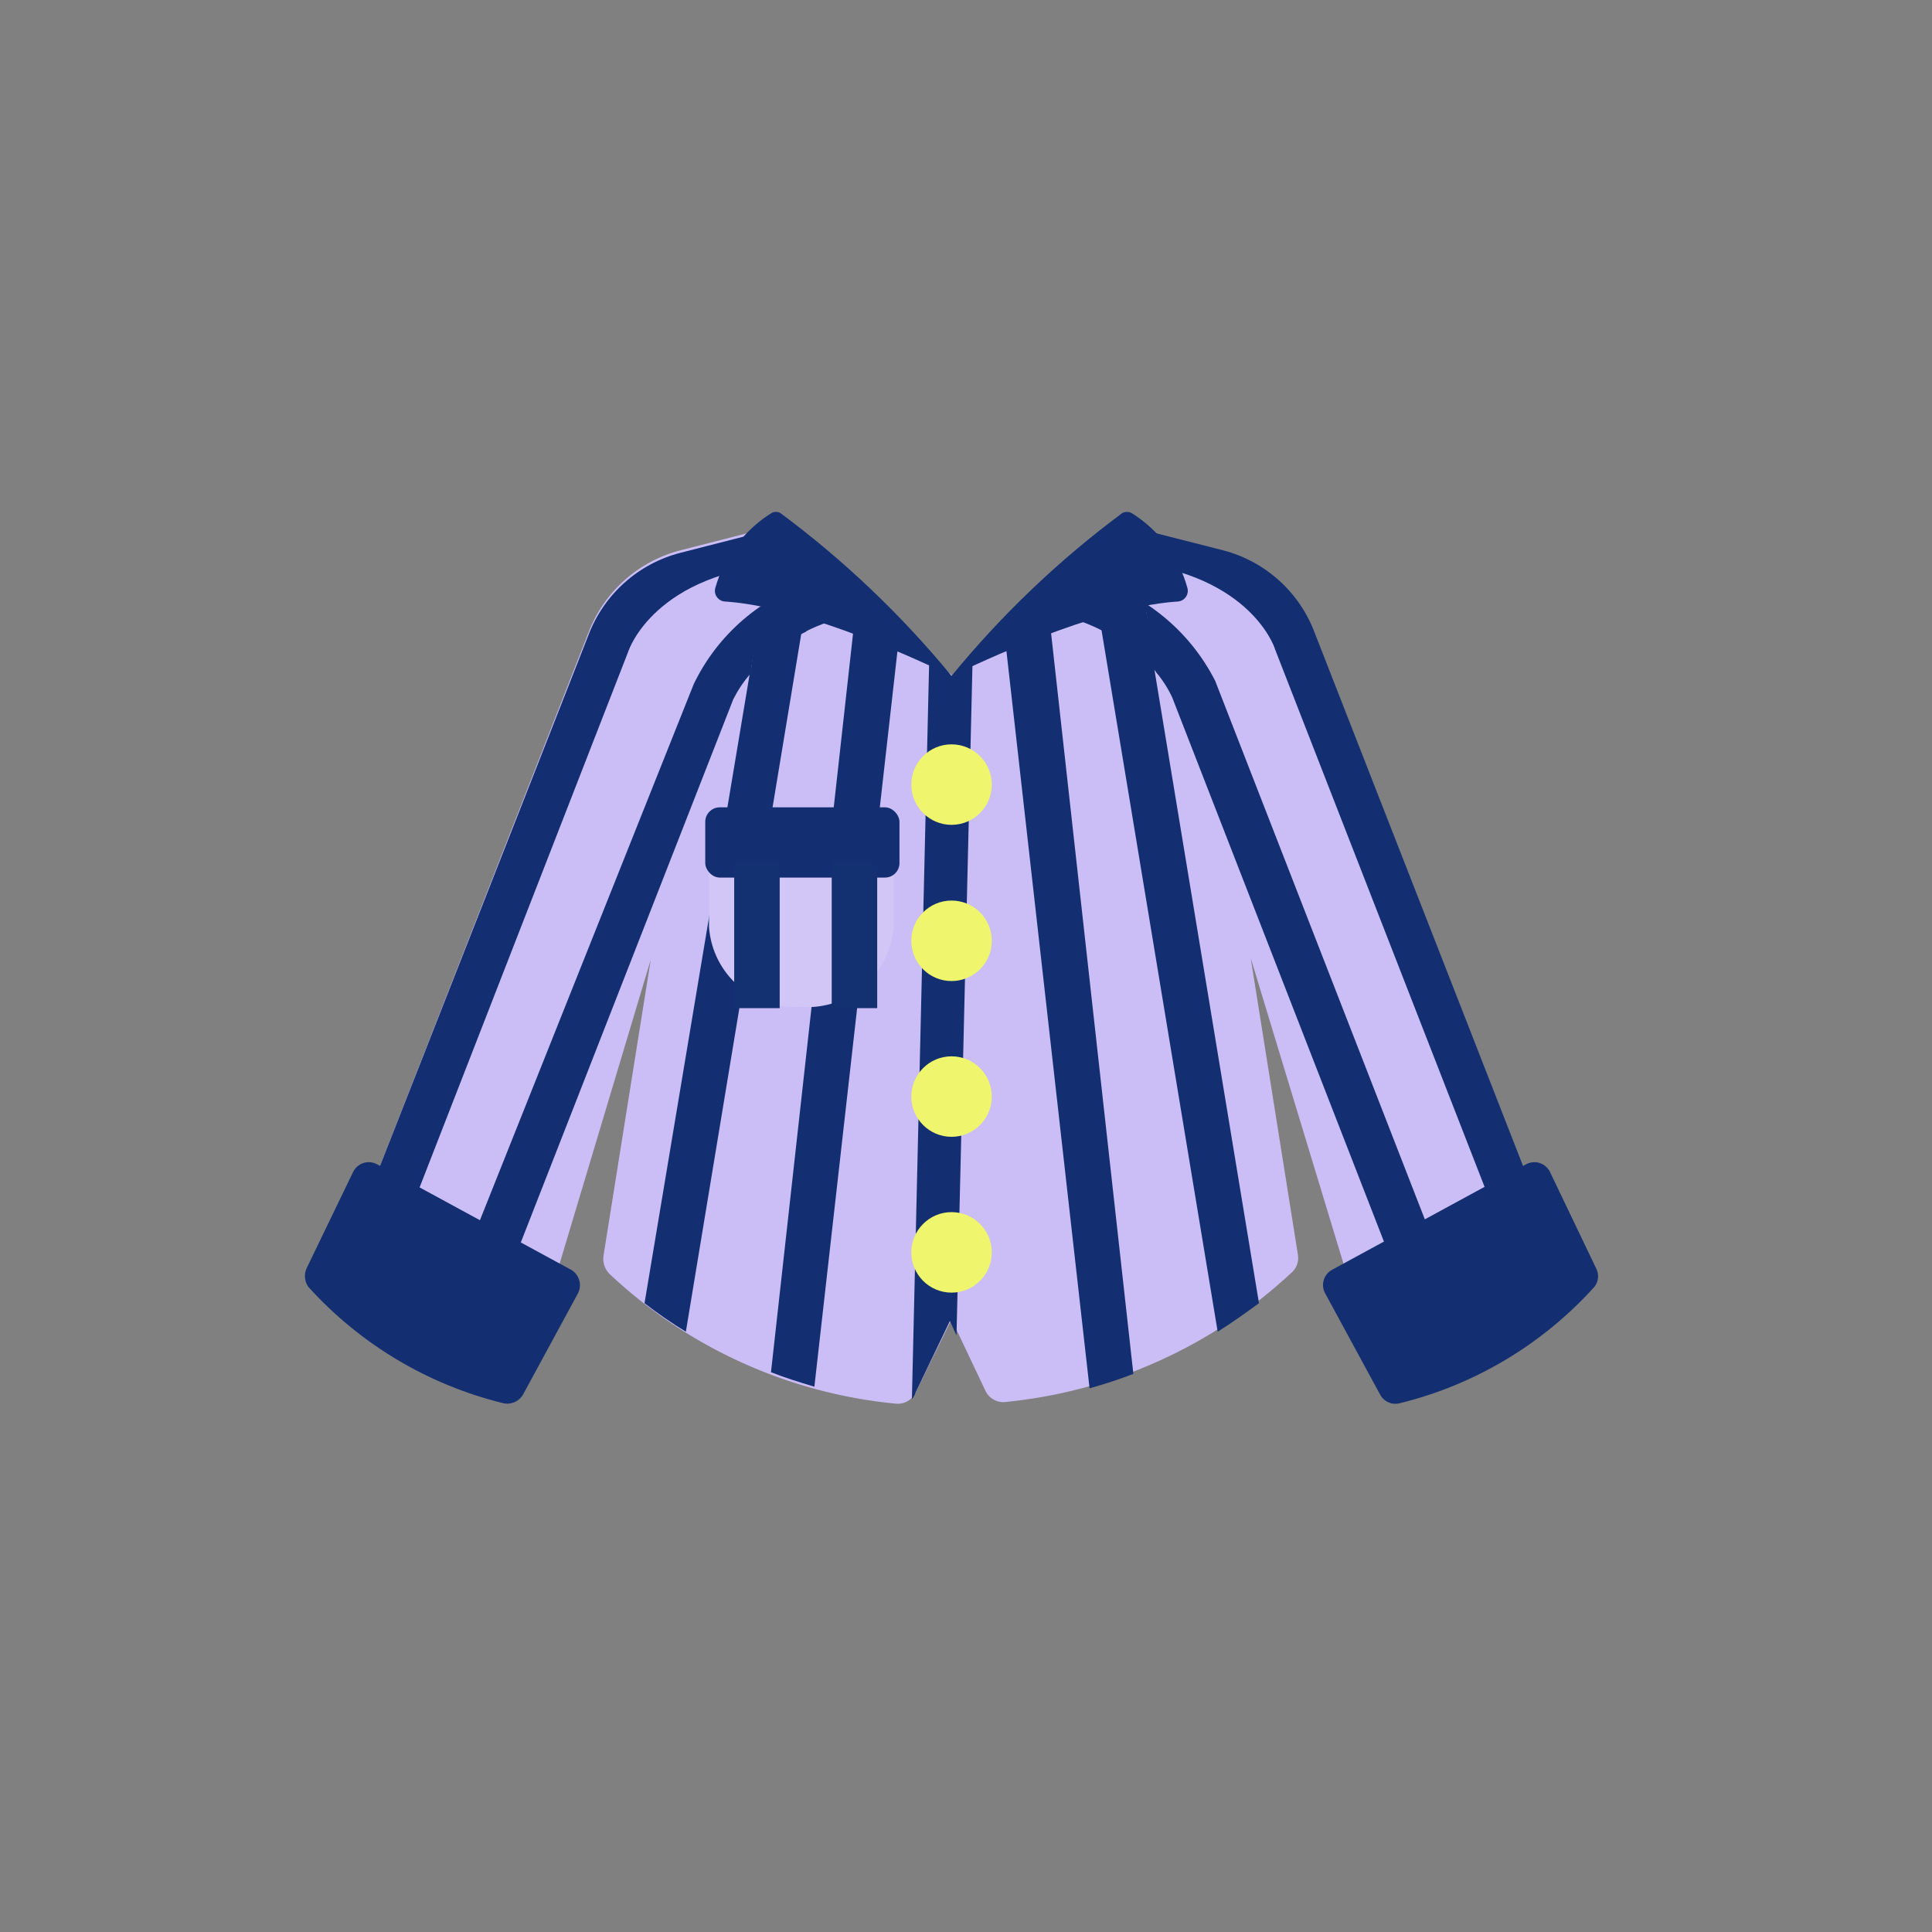 <?xml version="1.0" encoding="UTF-8"?>
<svg width="48px" height="48px" viewBox="0 0 48 48" version="1.1" xmlns="http://www.w3.org/2000/svg" xmlns:xlink="http://www.w3.org/1999/xlink">
    <rect x="0" y="0" width="48" height="48" fill="#808080" stroke="none"/>
    <!-- Generator: Sketch 51.3 (57544) - http://www.bohemiancoding.com/sketch -->
    <title>tops-pjs-shirt</title>
    <desc>Created with Sketch.</desc>
    <defs></defs>
    <g id="SVGs" stroke="none" stroke-width="1" fill="none" fill-rule="evenodd">
        <g id="Slices" transform="translate(-531, -118)"></g>
        <g id="06-top-pj-shirt" transform="translate(7.574, 12.707)">
            <path d="M16.067,4.086 L20.636,0.431 L22.812,0.986 C23.861,1.258 24.712,2.024 25.091,3.039 L30.307,16.385 L25.81,18.706 L23.5,11.098 L24.671,18.459 C24.7,18.616 24.65,18.778 24.537,18.89 C22.585,20.721 20.085,21.857 17.422,22.124 C17.209,22.154 17.001,22.042 16.909,21.847 L16.067,20.071 L15.174,21.888 C15.082,22.083 14.874,22.195 14.661,22.165 C12.009,21.905 9.519,20.775 7.577,18.952 C7.447,18.827 7.39,18.646 7.423,18.47 L8.593,11.139 L6.324,18.706 L1.827,16.365 L7.043,3.018 C7.426,2.002 8.28,1.236 9.332,0.965 L11.499,0.411 L16.077,4.066" id="Shape" fill="#CBBDF5" fill-rule="nonzero"></path>
            <path d="M0.041,18.808 L1.201,16.406 C1.254,16.301 1.347,16.221 1.459,16.186 C1.572,16.151 1.694,16.164 1.797,16.221 L6.612,18.839 C6.817,18.956 6.894,19.214 6.786,19.424 L5.421,21.94 C5.322,22.112 5.122,22.2 4.928,22.155 C3.059,21.697 1.371,20.688 0.082,19.26 C-0.008,19.126 -0.023,18.956 0.041,18.808 Z" id="Shape" fill="#132F71" fill-rule="nonzero"></path>
            <path d="M11.981,0.821 L11.981,1.253 C8.665,1.458 8.039,3.408 8.028,3.429 L2.854,16.837 L2.392,16.652 L4.322,17.679 L9.579,4.25 C10.175,3.011 11.261,2.076 12.577,1.673 L12.936,2.7 C12.727,2.769 12.525,2.855 12.33,2.957 L9.455,20.338 C10.107,20.743 10.794,21.086 11.509,21.365 L13.562,2.885 L14.671,3.008 L12.628,21.786 C13.302,21.972 13.988,22.109 14.681,22.196 C14.818,22.218 14.958,22.176 15.061,22.083 L15.492,3.675 L11.981,0.821 Z" id="Shape"></path>
            <path d="M19.065,2.7 L19.394,1.673 C20.77,2.056 21.917,3.009 22.545,4.291 L27.781,17.679 L29.681,16.652 L29.332,16.786 L24.106,3.429 C24.106,3.347 23.418,1.448 20.143,1.253 L20.143,0.801 L16.601,3.634 L16.201,20.471 L16.878,21.888 C16.97,22.083 17.178,22.195 17.392,22.165 C18.085,22.079 18.771,21.942 19.445,21.755 L17.381,3.029 L18.49,2.905 L20.543,21.385 C21.258,21.107 21.945,20.763 22.597,20.359 L19.804,2.998 C19.567,2.877 19.32,2.777 19.065,2.7 Z" id="Shape"></path>
            <path d="M10.616,3.645 L5.318,17.186 L6.345,17.72 L8.655,10.113 L7.412,17.679 C7.723,18.02 8.067,18.329 8.439,18.603 L11.067,3.008 C10.89,3.2 10.739,3.414 10.616,3.645 Z" id="Shape"></path>
            <path d="M26.785,18.223 L21.508,4.661 C21.403,4.436 21.268,4.225 21.108,4.035 L23.695,19.671 C24.066,19.396 24.41,19.087 24.722,18.747 L23.51,11.139 L25.81,18.706 L26.785,18.223 Z" id="Shape"></path>
            <path d="M8.039,3.47 C8.039,3.47 8.675,1.499 11.991,1.294 L11.991,0.862 L11.499,0.472 L9.332,1.027 C8.28,1.298 7.426,2.064 7.043,3.08 L1.827,16.365 L2.402,16.673 L2.834,16.837 L8.039,3.47 Z" id="Shape" fill="#132F71" fill-rule="nonzero"></path>
            <path d="M24.106,3.429 L29.332,16.837 L29.681,16.704 L30.307,16.365 L25.091,3.018 C24.712,2.004 23.861,1.237 22.812,0.965 L20.636,0.411 L20.174,0.78 L20.174,1.232 C23.387,1.448 24.075,3.306 24.106,3.429 Z" id="Shape" fill="#132F71" fill-rule="nonzero"></path>
            <path d="M11.067,4.035 L11.314,2.546 L12.412,2.731 L12.412,2.998 C12.607,2.896 12.81,2.81 13.018,2.741 L12.659,1.715 C11.344,2.117 10.257,3.052 9.661,4.291 L4.322,17.679 L5.349,18.203 L10.646,4.661 C10.761,4.436 10.902,4.225 11.067,4.035 Z" id="Shape" fill="#132F71" fill-rule="nonzero"></path>
            <path d="M8.439,19.671 C8.768,19.926 9.111,20.162 9.466,20.379 L12.34,2.998 C11.848,3.251 11.415,3.511 11.068,3.941 L8.439,19.671 Z" id="Shape" fill="#132F71" fill-rule="nonzero"></path>
            <path d="M11.283,2.506 L11.067,4.035 C11.425,3.605 11.954,3.23 12.456,2.983 L12.456,2.664 L11.283,2.506 Z" id="Shape" fill="#132F71" fill-rule="nonzero"></path>
            <path d="M13.634,2.905 L11.581,21.385 C11.919,21.519 12.279,21.632 12.659,21.745 L14.774,3.018 L13.634,2.905 Z" id="Shape" fill="#132F71" fill-rule="nonzero"></path>
            <path d="M19.394,1.632 L19.065,2.659 C19.32,2.736 19.567,2.836 19.804,2.957 L19.804,2.69 L20.903,2.505 L21.149,3.994 C21.309,4.184 21.444,4.395 21.549,4.62 L26.826,18.182 L27.853,17.658 L22.617,4.209 C21.964,2.926 20.789,1.987 19.394,1.632 Z" id="Shape" fill="#132F71" fill-rule="nonzero"></path>
            <path d="M19.787,2.912 L22.679,20.379 C23.069,20.133 23.408,19.886 23.705,19.671 L21.1,3.885 C20.741,3.454 20.288,3.165 19.787,2.912 Z" id="Shape" fill="#132F71" fill-rule="nonzero"></path>
            <path d="M19.747,2.621 L19.804,2.967 C20.324,3.227 20.834,3.609 21.208,4.053 L20.904,2.487 L19.747,2.621 Z" id="Shape" fill="#132F71" fill-rule="nonzero"></path>
            <path d="M17.381,3.029 L19.496,21.786 C19.886,21.673 20.246,21.56 20.584,21.426 L18.531,2.946 L17.381,3.029 Z" id="Shape" fill="#132F71" fill-rule="nonzero"></path>
            <path d="M16.067,4.086 L15.513,3.645 L15.082,22.053 C15.124,22.005 15.156,21.949 15.174,21.888 L16.026,20.112 L16.19,20.471 L16.591,3.634 L16.067,4.086 Z" id="Shape" fill="#132F71" fill-rule="nonzero"></path>
            <circle id="Oval" fill="#EFF66D" fill-rule="nonzero" cx="16.067" cy="6.786" r="1"></circle>
            <circle id="Oval" fill="#EFF66D" fill-rule="nonzero" cx="16.067" cy="10.667" r="1"></circle>
            <circle id="Oval" fill="#EFF66D" fill-rule="nonzero" cx="16.067" cy="14.537" r="1"></circle>
            <circle id="Oval" fill="#EFF66D" fill-rule="nonzero" cx="16.067" cy="18.408" r="1"></circle>
            <path d="M10.041,10.328 C10.128,11.506 11.152,12.392 12.33,12.31 C13.511,12.392 14.537,11.508 14.63,10.328 L14.63,7.412 L10.041,7.412 L10.041,10.328 Z" id="Shape" fill="#D1C6F5" fill-rule="nonzero"></path>
            <rect id="Rectangle-path" fill="#132F71" fill-rule="nonzero" x="9.948" y="7.351" width="4.825" height="1.745" rx="0.36"></rect>
            <path d="M32.083,18.808 L30.933,16.406 C30.881,16.301 30.787,16.221 30.675,16.186 C30.562,16.151 30.441,16.164 30.338,16.221 L25.523,18.839 C25.422,18.893 25.347,18.986 25.314,19.095 C25.281,19.205 25.293,19.324 25.348,19.424 L26.714,21.94 C26.807,22.118 27.012,22.207 27.206,22.155 C29.072,21.696 30.756,20.688 32.042,19.26 C32.142,19.13 32.159,18.954 32.083,18.808 Z" id="Shape" fill="#132F71" fill-rule="nonzero"></path>
            <path d="M16.067,4.086 C14.82,2.57 13.393,1.212 11.817,0.041 C11.747,0.001 11.661,0.001 11.591,0.041 C10.909,0.469 10.411,1.135 10.195,1.91 C10.176,1.987 10.193,2.068 10.241,2.132 C10.288,2.195 10.362,2.234 10.441,2.238 C11.067,2.279 12.741,2.495 16.067,4.086 Z" id="Shape" fill="#132F71" fill-rule="nonzero"></path>
            <path d="M16.067,4.086 C17.309,2.569 18.733,1.21 20.307,0.041 C20.381,0.001 20.47,0.001 20.543,0.041 C21.225,0.467 21.72,1.134 21.929,1.91 C21.948,1.987 21.931,2.068 21.883,2.132 C21.836,2.195 21.762,2.234 21.683,2.238 C21.057,2.279 19.394,2.495 16.067,4.086 Z" id="Shape" fill="#132F71" fill-rule="nonzero"></path>
            <g id="Group" transform="translate(10.267, 8.213)" stroke="#133071" stroke-width="1.13">
                <path d="M0.965,0.483 L0.965,4.127" id="Shape"></path>
                <path d="M3.388,0.483 L3.388,4.127" id="Shape"></path>
            </g>
        </g>
    </g>
</svg>